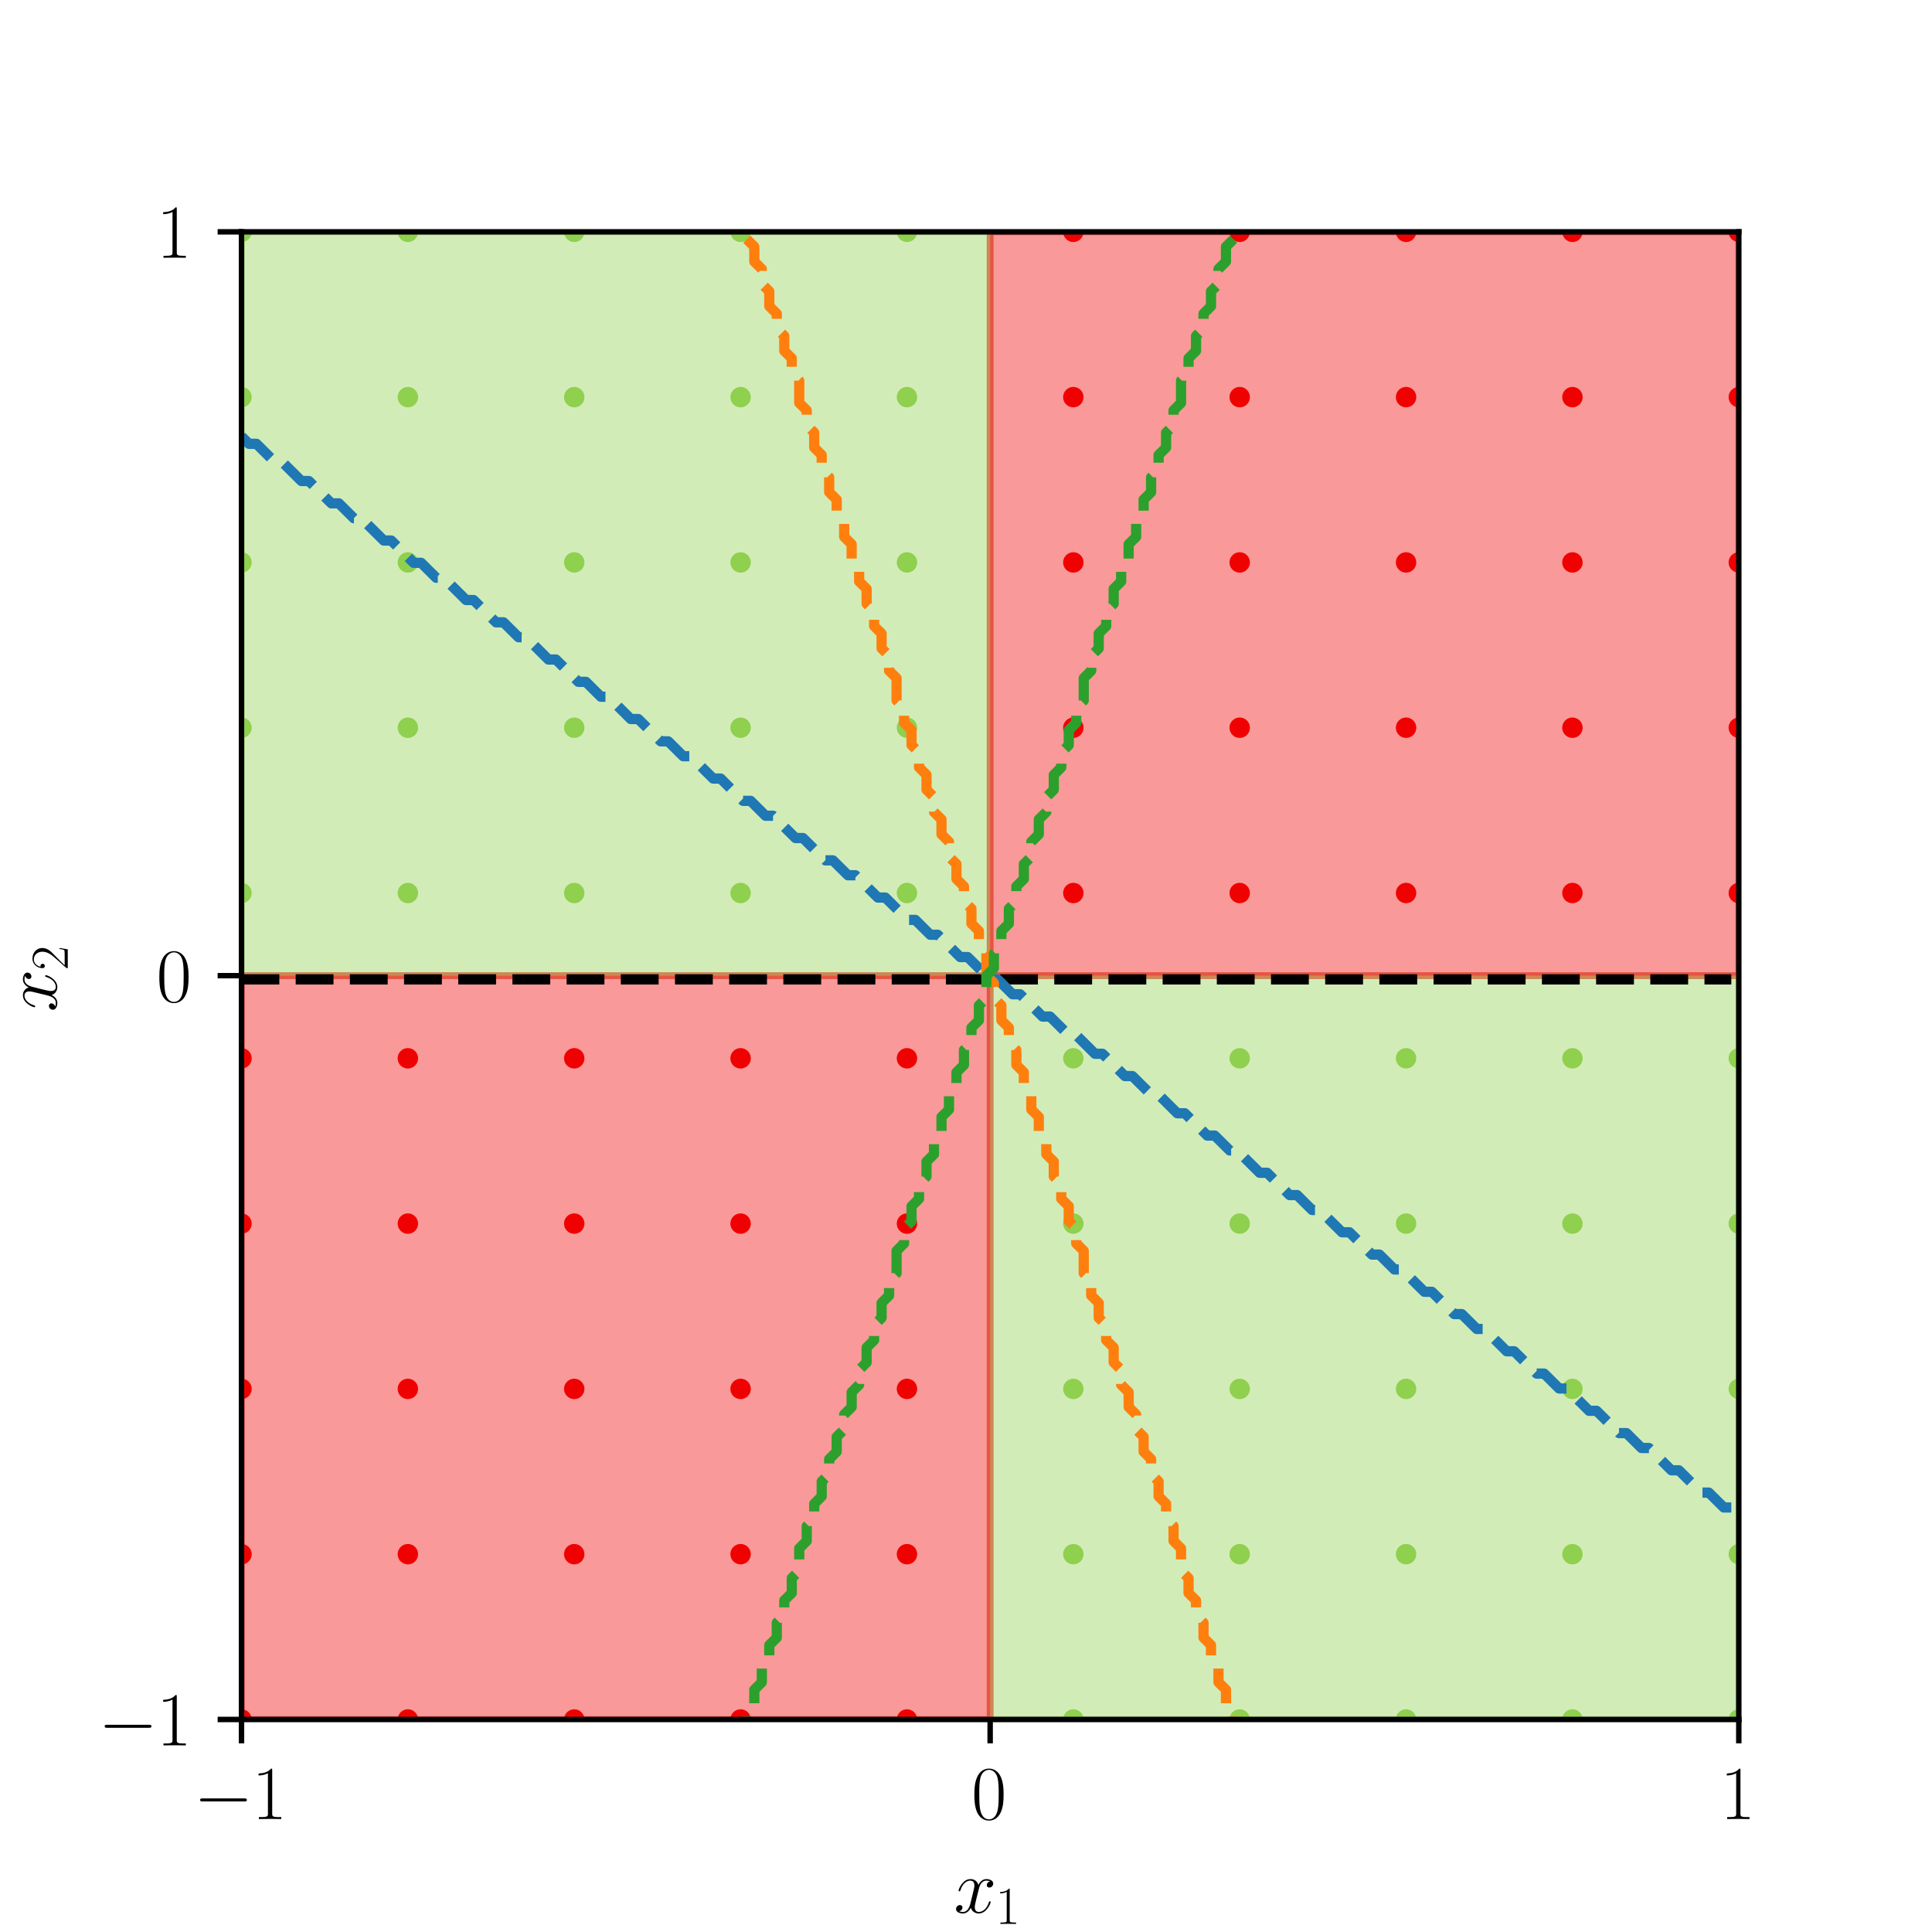 <?xml version="1.0" encoding="utf-8" standalone="no"?>
<!DOCTYPE svg PUBLIC "-//W3C//DTD SVG 1.1//EN"
  "http://www.w3.org/Graphics/SVG/1.1/DTD/svg11.dtd">
<svg xmlns:xlink="http://www.w3.org/1999/xlink" width="283.465pt" height="283.465pt" viewBox="0 0 283.465 283.465" xmlns="http://www.w3.org/2000/svg" version="1.1">
 <defs>
  <style type="text/css">*{stroke-linejoin: round; stroke-linecap: butt}</style>
 </defs>
 <g id="figure_1">
  <g id="patch_1">
   <path d="M 0 283.465 
L 283.465 283.465 
L 283.465 0 
L 0 0 
z
" style="fill: #ffffff"/>
  </g>
  <g id="axes_1">
   <g id="patch_2">
    <path d="M 35.433 252.283 
L 255.118 252.283 
L 255.118 34.016 
L 35.433 34.016 
z
" style="fill: #ffffff"/>
   </g>
   <g id="PathCollection_1">
    <defs>
     <path id="C0_0_06b00e86ef" d="M 0 1 
C 0.265 1 0.52 0.895 0.707 0.707 
C 0.895 0.52 1 0.265 1 -0 
C 1 -0.265 0.895 -0.52 0.707 -0.707 
C 0.52 -0.895 0.265 -1 0 -1 
C -0.265 -1 -0.52 -0.895 -0.707 -0.707 
C -0.895 -0.52 -1 -0.265 -1 0 
C -1 0.265 -0.895 0.52 -0.707 0.707 
C -0.52 0.895 -0.265 1 0 1 
z
"/>
    </defs>
    <g clip-path="url(#pb8eef83bf4)">
     <use xlink:href="#C0_0_06b00e86ef" x="35.433" y="252.283" style="fill: #f00101; stroke: #f00101"/>
    </g>
    <g clip-path="url(#pb8eef83bf4)">
     <use xlink:href="#C0_0_06b00e86ef" x="59.843" y="252.283" style="fill: #f00101; stroke: #f00101"/>
    </g>
    <g clip-path="url(#pb8eef83bf4)">
     <use xlink:href="#C0_0_06b00e86ef" x="84.252" y="252.283" style="fill: #f00101; stroke: #f00101"/>
    </g>
    <g clip-path="url(#pb8eef83bf4)">
     <use xlink:href="#C0_0_06b00e86ef" x="108.661" y="252.283" style="fill: #f00101; stroke: #f00101"/>
    </g>
    <g clip-path="url(#pb8eef83bf4)">
     <use xlink:href="#C0_0_06b00e86ef" x="133.071" y="252.283" style="fill: #f00101; stroke: #f00101"/>
    </g>
    <g clip-path="url(#pb8eef83bf4)">
     <use xlink:href="#C0_0_06b00e86ef" x="157.48" y="252.283" style="fill: #8fd14f; stroke: #8fd14f"/>
    </g>
    <g clip-path="url(#pb8eef83bf4)">
     <use xlink:href="#C0_0_06b00e86ef" x="181.89" y="252.283" style="fill: #8fd14f; stroke: #8fd14f"/>
    </g>
    <g clip-path="url(#pb8eef83bf4)">
     <use xlink:href="#C0_0_06b00e86ef" x="206.299" y="252.283" style="fill: #8fd14f; stroke: #8fd14f"/>
    </g>
    <g clip-path="url(#pb8eef83bf4)">
     <use xlink:href="#C0_0_06b00e86ef" x="230.709" y="252.283" style="fill: #8fd14f; stroke: #8fd14f"/>
    </g>
    <g clip-path="url(#pb8eef83bf4)">
     <use xlink:href="#C0_0_06b00e86ef" x="255.118" y="252.283" style="fill: #8fd14f; stroke: #8fd14f"/>
    </g>
    <g clip-path="url(#pb8eef83bf4)">
     <use xlink:href="#C0_0_06b00e86ef" x="35.433" y="228.031" style="fill: #f00101; stroke: #f00101"/>
    </g>
    <g clip-path="url(#pb8eef83bf4)">
     <use xlink:href="#C0_0_06b00e86ef" x="59.843" y="228.031" style="fill: #f00101; stroke: #f00101"/>
    </g>
    <g clip-path="url(#pb8eef83bf4)">
     <use xlink:href="#C0_0_06b00e86ef" x="84.252" y="228.031" style="fill: #f00101; stroke: #f00101"/>
    </g>
    <g clip-path="url(#pb8eef83bf4)">
     <use xlink:href="#C0_0_06b00e86ef" x="108.661" y="228.031" style="fill: #f00101; stroke: #f00101"/>
    </g>
    <g clip-path="url(#pb8eef83bf4)">
     <use xlink:href="#C0_0_06b00e86ef" x="133.071" y="228.031" style="fill: #f00101; stroke: #f00101"/>
    </g>
    <g clip-path="url(#pb8eef83bf4)">
     <use xlink:href="#C0_0_06b00e86ef" x="157.48" y="228.031" style="fill: #8fd14f; stroke: #8fd14f"/>
    </g>
    <g clip-path="url(#pb8eef83bf4)">
     <use xlink:href="#C0_0_06b00e86ef" x="181.89" y="228.031" style="fill: #8fd14f; stroke: #8fd14f"/>
    </g>
    <g clip-path="url(#pb8eef83bf4)">
     <use xlink:href="#C0_0_06b00e86ef" x="206.299" y="228.031" style="fill: #8fd14f; stroke: #8fd14f"/>
    </g>
    <g clip-path="url(#pb8eef83bf4)">
     <use xlink:href="#C0_0_06b00e86ef" x="230.709" y="228.031" style="fill: #8fd14f; stroke: #8fd14f"/>
    </g>
    <g clip-path="url(#pb8eef83bf4)">
     <use xlink:href="#C0_0_06b00e86ef" x="255.118" y="228.031" style="fill: #8fd14f; stroke: #8fd14f"/>
    </g>
    <g clip-path="url(#pb8eef83bf4)">
     <use xlink:href="#C0_0_06b00e86ef" x="35.433" y="203.78" style="fill: #f00101; stroke: #f00101"/>
    </g>
    <g clip-path="url(#pb8eef83bf4)">
     <use xlink:href="#C0_0_06b00e86ef" x="59.843" y="203.78" style="fill: #f00101; stroke: #f00101"/>
    </g>
    <g clip-path="url(#pb8eef83bf4)">
     <use xlink:href="#C0_0_06b00e86ef" x="84.252" y="203.78" style="fill: #f00101; stroke: #f00101"/>
    </g>
    <g clip-path="url(#pb8eef83bf4)">
     <use xlink:href="#C0_0_06b00e86ef" x="108.661" y="203.78" style="fill: #f00101; stroke: #f00101"/>
    </g>
    <g clip-path="url(#pb8eef83bf4)">
     <use xlink:href="#C0_0_06b00e86ef" x="133.071" y="203.78" style="fill: #f00101; stroke: #f00101"/>
    </g>
    <g clip-path="url(#pb8eef83bf4)">
     <use xlink:href="#C0_0_06b00e86ef" x="157.48" y="203.78" style="fill: #8fd14f; stroke: #8fd14f"/>
    </g>
    <g clip-path="url(#pb8eef83bf4)">
     <use xlink:href="#C0_0_06b00e86ef" x="181.89" y="203.78" style="fill: #8fd14f; stroke: #8fd14f"/>
    </g>
    <g clip-path="url(#pb8eef83bf4)">
     <use xlink:href="#C0_0_06b00e86ef" x="206.299" y="203.78" style="fill: #8fd14f; stroke: #8fd14f"/>
    </g>
    <g clip-path="url(#pb8eef83bf4)">
     <use xlink:href="#C0_0_06b00e86ef" x="230.709" y="203.78" style="fill: #8fd14f; stroke: #8fd14f"/>
    </g>
    <g clip-path="url(#pb8eef83bf4)">
     <use xlink:href="#C0_0_06b00e86ef" x="255.118" y="203.78" style="fill: #8fd14f; stroke: #8fd14f"/>
    </g>
    <g clip-path="url(#pb8eef83bf4)">
     <use xlink:href="#C0_0_06b00e86ef" x="35.433" y="179.528" style="fill: #f00101; stroke: #f00101"/>
    </g>
    <g clip-path="url(#pb8eef83bf4)">
     <use xlink:href="#C0_0_06b00e86ef" x="59.843" y="179.528" style="fill: #f00101; stroke: #f00101"/>
    </g>
    <g clip-path="url(#pb8eef83bf4)">
     <use xlink:href="#C0_0_06b00e86ef" x="84.252" y="179.528" style="fill: #f00101; stroke: #f00101"/>
    </g>
    <g clip-path="url(#pb8eef83bf4)">
     <use xlink:href="#C0_0_06b00e86ef" x="108.661" y="179.528" style="fill: #f00101; stroke: #f00101"/>
    </g>
    <g clip-path="url(#pb8eef83bf4)">
     <use xlink:href="#C0_0_06b00e86ef" x="133.071" y="179.528" style="fill: #f00101; stroke: #f00101"/>
    </g>
    <g clip-path="url(#pb8eef83bf4)">
     <use xlink:href="#C0_0_06b00e86ef" x="157.48" y="179.528" style="fill: #8fd14f; stroke: #8fd14f"/>
    </g>
    <g clip-path="url(#pb8eef83bf4)">
     <use xlink:href="#C0_0_06b00e86ef" x="181.89" y="179.528" style="fill: #8fd14f; stroke: #8fd14f"/>
    </g>
    <g clip-path="url(#pb8eef83bf4)">
     <use xlink:href="#C0_0_06b00e86ef" x="206.299" y="179.528" style="fill: #8fd14f; stroke: #8fd14f"/>
    </g>
    <g clip-path="url(#pb8eef83bf4)">
     <use xlink:href="#C0_0_06b00e86ef" x="230.709" y="179.528" style="fill: #8fd14f; stroke: #8fd14f"/>
    </g>
    <g clip-path="url(#pb8eef83bf4)">
     <use xlink:href="#C0_0_06b00e86ef" x="255.118" y="179.528" style="fill: #8fd14f; stroke: #8fd14f"/>
    </g>
    <g clip-path="url(#pb8eef83bf4)">
     <use xlink:href="#C0_0_06b00e86ef" x="35.433" y="155.276" style="fill: #f00101; stroke: #f00101"/>
    </g>
    <g clip-path="url(#pb8eef83bf4)">
     <use xlink:href="#C0_0_06b00e86ef" x="59.843" y="155.276" style="fill: #f00101; stroke: #f00101"/>
    </g>
    <g clip-path="url(#pb8eef83bf4)">
     <use xlink:href="#C0_0_06b00e86ef" x="84.252" y="155.276" style="fill: #f00101; stroke: #f00101"/>
    </g>
    <g clip-path="url(#pb8eef83bf4)">
     <use xlink:href="#C0_0_06b00e86ef" x="108.661" y="155.276" style="fill: #f00101; stroke: #f00101"/>
    </g>
    <g clip-path="url(#pb8eef83bf4)">
     <use xlink:href="#C0_0_06b00e86ef" x="133.071" y="155.276" style="fill: #f00101; stroke: #f00101"/>
    </g>
    <g clip-path="url(#pb8eef83bf4)">
     <use xlink:href="#C0_0_06b00e86ef" x="157.48" y="155.276" style="fill: #8fd14f; stroke: #8fd14f"/>
    </g>
    <g clip-path="url(#pb8eef83bf4)">
     <use xlink:href="#C0_0_06b00e86ef" x="181.89" y="155.276" style="fill: #8fd14f; stroke: #8fd14f"/>
    </g>
    <g clip-path="url(#pb8eef83bf4)">
     <use xlink:href="#C0_0_06b00e86ef" x="206.299" y="155.276" style="fill: #8fd14f; stroke: #8fd14f"/>
    </g>
    <g clip-path="url(#pb8eef83bf4)">
     <use xlink:href="#C0_0_06b00e86ef" x="230.709" y="155.276" style="fill: #8fd14f; stroke: #8fd14f"/>
    </g>
    <g clip-path="url(#pb8eef83bf4)">
     <use xlink:href="#C0_0_06b00e86ef" x="255.118" y="155.276" style="fill: #8fd14f; stroke: #8fd14f"/>
    </g>
    <g clip-path="url(#pb8eef83bf4)">
     <use xlink:href="#C0_0_06b00e86ef" x="35.433" y="131.024" style="fill: #8fd14f; stroke: #8fd14f"/>
    </g>
    <g clip-path="url(#pb8eef83bf4)">
     <use xlink:href="#C0_0_06b00e86ef" x="59.843" y="131.024" style="fill: #8fd14f; stroke: #8fd14f"/>
    </g>
    <g clip-path="url(#pb8eef83bf4)">
     <use xlink:href="#C0_0_06b00e86ef" x="84.252" y="131.024" style="fill: #8fd14f; stroke: #8fd14f"/>
    </g>
    <g clip-path="url(#pb8eef83bf4)">
     <use xlink:href="#C0_0_06b00e86ef" x="108.661" y="131.024" style="fill: #8fd14f; stroke: #8fd14f"/>
    </g>
    <g clip-path="url(#pb8eef83bf4)">
     <use xlink:href="#C0_0_06b00e86ef" x="133.071" y="131.024" style="fill: #8fd14f; stroke: #8fd14f"/>
    </g>
    <g clip-path="url(#pb8eef83bf4)">
     <use xlink:href="#C0_0_06b00e86ef" x="157.48" y="131.024" style="fill: #f00101; stroke: #f00101"/>
    </g>
    <g clip-path="url(#pb8eef83bf4)">
     <use xlink:href="#C0_0_06b00e86ef" x="181.89" y="131.024" style="fill: #f00101; stroke: #f00101"/>
    </g>
    <g clip-path="url(#pb8eef83bf4)">
     <use xlink:href="#C0_0_06b00e86ef" x="206.299" y="131.024" style="fill: #f00101; stroke: #f00101"/>
    </g>
    <g clip-path="url(#pb8eef83bf4)">
     <use xlink:href="#C0_0_06b00e86ef" x="230.709" y="131.024" style="fill: #f00101; stroke: #f00101"/>
    </g>
    <g clip-path="url(#pb8eef83bf4)">
     <use xlink:href="#C0_0_06b00e86ef" x="255.118" y="131.024" style="fill: #f00101; stroke: #f00101"/>
    </g>
    <g clip-path="url(#pb8eef83bf4)">
     <use xlink:href="#C0_0_06b00e86ef" x="35.433" y="106.772" style="fill: #8fd14f; stroke: #8fd14f"/>
    </g>
    <g clip-path="url(#pb8eef83bf4)">
     <use xlink:href="#C0_0_06b00e86ef" x="59.843" y="106.772" style="fill: #8fd14f; stroke: #8fd14f"/>
    </g>
    <g clip-path="url(#pb8eef83bf4)">
     <use xlink:href="#C0_0_06b00e86ef" x="84.252" y="106.772" style="fill: #8fd14f; stroke: #8fd14f"/>
    </g>
    <g clip-path="url(#pb8eef83bf4)">
     <use xlink:href="#C0_0_06b00e86ef" x="108.661" y="106.772" style="fill: #8fd14f; stroke: #8fd14f"/>
    </g>
    <g clip-path="url(#pb8eef83bf4)">
     <use xlink:href="#C0_0_06b00e86ef" x="133.071" y="106.772" style="fill: #8fd14f; stroke: #8fd14f"/>
    </g>
    <g clip-path="url(#pb8eef83bf4)">
     <use xlink:href="#C0_0_06b00e86ef" x="157.48" y="106.772" style="fill: #f00101; stroke: #f00101"/>
    </g>
    <g clip-path="url(#pb8eef83bf4)">
     <use xlink:href="#C0_0_06b00e86ef" x="181.89" y="106.772" style="fill: #f00101; stroke: #f00101"/>
    </g>
    <g clip-path="url(#pb8eef83bf4)">
     <use xlink:href="#C0_0_06b00e86ef" x="206.299" y="106.772" style="fill: #f00101; stroke: #f00101"/>
    </g>
    <g clip-path="url(#pb8eef83bf4)">
     <use xlink:href="#C0_0_06b00e86ef" x="230.709" y="106.772" style="fill: #f00101; stroke: #f00101"/>
    </g>
    <g clip-path="url(#pb8eef83bf4)">
     <use xlink:href="#C0_0_06b00e86ef" x="255.118" y="106.772" style="fill: #f00101; stroke: #f00101"/>
    </g>
    <g clip-path="url(#pb8eef83bf4)">
     <use xlink:href="#C0_0_06b00e86ef" x="35.433" y="82.52" style="fill: #8fd14f; stroke: #8fd14f"/>
    </g>
    <g clip-path="url(#pb8eef83bf4)">
     <use xlink:href="#C0_0_06b00e86ef" x="59.843" y="82.52" style="fill: #8fd14f; stroke: #8fd14f"/>
    </g>
    <g clip-path="url(#pb8eef83bf4)">
     <use xlink:href="#C0_0_06b00e86ef" x="84.252" y="82.52" style="fill: #8fd14f; stroke: #8fd14f"/>
    </g>
    <g clip-path="url(#pb8eef83bf4)">
     <use xlink:href="#C0_0_06b00e86ef" x="108.661" y="82.52" style="fill: #8fd14f; stroke: #8fd14f"/>
    </g>
    <g clip-path="url(#pb8eef83bf4)">
     <use xlink:href="#C0_0_06b00e86ef" x="133.071" y="82.52" style="fill: #8fd14f; stroke: #8fd14f"/>
    </g>
    <g clip-path="url(#pb8eef83bf4)">
     <use xlink:href="#C0_0_06b00e86ef" x="157.48" y="82.52" style="fill: #f00101; stroke: #f00101"/>
    </g>
    <g clip-path="url(#pb8eef83bf4)">
     <use xlink:href="#C0_0_06b00e86ef" x="181.89" y="82.52" style="fill: #f00101; stroke: #f00101"/>
    </g>
    <g clip-path="url(#pb8eef83bf4)">
     <use xlink:href="#C0_0_06b00e86ef" x="206.299" y="82.52" style="fill: #f00101; stroke: #f00101"/>
    </g>
    <g clip-path="url(#pb8eef83bf4)">
     <use xlink:href="#C0_0_06b00e86ef" x="230.709" y="82.52" style="fill: #f00101; stroke: #f00101"/>
    </g>
    <g clip-path="url(#pb8eef83bf4)">
     <use xlink:href="#C0_0_06b00e86ef" x="255.118" y="82.52" style="fill: #f00101; stroke: #f00101"/>
    </g>
    <g clip-path="url(#pb8eef83bf4)">
     <use xlink:href="#C0_0_06b00e86ef" x="35.433" y="58.268" style="fill: #8fd14f; stroke: #8fd14f"/>
    </g>
    <g clip-path="url(#pb8eef83bf4)">
     <use xlink:href="#C0_0_06b00e86ef" x="59.843" y="58.268" style="fill: #8fd14f; stroke: #8fd14f"/>
    </g>
    <g clip-path="url(#pb8eef83bf4)">
     <use xlink:href="#C0_0_06b00e86ef" x="84.252" y="58.268" style="fill: #8fd14f; stroke: #8fd14f"/>
    </g>
    <g clip-path="url(#pb8eef83bf4)">
     <use xlink:href="#C0_0_06b00e86ef" x="108.661" y="58.268" style="fill: #8fd14f; stroke: #8fd14f"/>
    </g>
    <g clip-path="url(#pb8eef83bf4)">
     <use xlink:href="#C0_0_06b00e86ef" x="133.071" y="58.268" style="fill: #8fd14f; stroke: #8fd14f"/>
    </g>
    <g clip-path="url(#pb8eef83bf4)">
     <use xlink:href="#C0_0_06b00e86ef" x="157.48" y="58.268" style="fill: #f00101; stroke: #f00101"/>
    </g>
    <g clip-path="url(#pb8eef83bf4)">
     <use xlink:href="#C0_0_06b00e86ef" x="181.89" y="58.268" style="fill: #f00101; stroke: #f00101"/>
    </g>
    <g clip-path="url(#pb8eef83bf4)">
     <use xlink:href="#C0_0_06b00e86ef" x="206.299" y="58.268" style="fill: #f00101; stroke: #f00101"/>
    </g>
    <g clip-path="url(#pb8eef83bf4)">
     <use xlink:href="#C0_0_06b00e86ef" x="230.709" y="58.268" style="fill: #f00101; stroke: #f00101"/>
    </g>
    <g clip-path="url(#pb8eef83bf4)">
     <use xlink:href="#C0_0_06b00e86ef" x="255.118" y="58.268" style="fill: #f00101; stroke: #f00101"/>
    </g>
    <g clip-path="url(#pb8eef83bf4)">
     <use xlink:href="#C0_0_06b00e86ef" x="35.433" y="34.016" style="fill: #8fd14f; stroke: #8fd14f"/>
    </g>
    <g clip-path="url(#pb8eef83bf4)">
     <use xlink:href="#C0_0_06b00e86ef" x="59.843" y="34.016" style="fill: #8fd14f; stroke: #8fd14f"/>
    </g>
    <g clip-path="url(#pb8eef83bf4)">
     <use xlink:href="#C0_0_06b00e86ef" x="84.252" y="34.016" style="fill: #8fd14f; stroke: #8fd14f"/>
    </g>
    <g clip-path="url(#pb8eef83bf4)">
     <use xlink:href="#C0_0_06b00e86ef" x="108.661" y="34.016" style="fill: #8fd14f; stroke: #8fd14f"/>
    </g>
    <g clip-path="url(#pb8eef83bf4)">
     <use xlink:href="#C0_0_06b00e86ef" x="133.071" y="34.016" style="fill: #8fd14f; stroke: #8fd14f"/>
    </g>
    <g clip-path="url(#pb8eef83bf4)">
     <use xlink:href="#C0_0_06b00e86ef" x="157.48" y="34.016" style="fill: #f00101; stroke: #f00101"/>
    </g>
    <g clip-path="url(#pb8eef83bf4)">
     <use xlink:href="#C0_0_06b00e86ef" x="181.89" y="34.016" style="fill: #f00101; stroke: #f00101"/>
    </g>
    <g clip-path="url(#pb8eef83bf4)">
     <use xlink:href="#C0_0_06b00e86ef" x="206.299" y="34.016" style="fill: #f00101; stroke: #f00101"/>
    </g>
    <g clip-path="url(#pb8eef83bf4)">
     <use xlink:href="#C0_0_06b00e86ef" x="230.709" y="34.016" style="fill: #f00101; stroke: #f00101"/>
    </g>
    <g clip-path="url(#pb8eef83bf4)">
     <use xlink:href="#C0_0_06b00e86ef" x="255.118" y="34.016" style="fill: #f00101; stroke: #f00101"/>
    </g>
   </g>
   <g id="PolyCollection_1">
    <defs>
     <path id="m1203b4040b" d="M 35.433 -249.449 
L 35.433 -140.315 
L 145.276 -140.315 
L 145.276 -249.449 
L 145.276 -249.449 
L 35.433 -249.449 
z
" style="stroke: #8fd14f; stroke-opacity: 0.4"/>
    </defs>
    <g clip-path="url(#pb8eef83bf4)">
     <use xlink:href="#m1203b4040b" x="0" y="283.465" style="fill: #8fd14f; fill-opacity: 0.4; stroke: #8fd14f; stroke-opacity: 0.4"/>
    </g>
   </g>
   <g id="PolyCollection_2">
    <defs>
     <path id="mf1e0f2ef23" d="M 145.276 -140.315 
L 145.276 -31.181 
L 255.118 -31.181 
L 255.118 -140.315 
L 255.118 -140.315 
L 145.276 -140.315 
z
" style="stroke: #8fd14f; stroke-opacity: 0.4"/>
    </defs>
    <g clip-path="url(#pb8eef83bf4)">
     <use xlink:href="#mf1e0f2ef23" x="0" y="283.465" style="fill: #8fd14f; fill-opacity: 0.4; stroke: #8fd14f; stroke-opacity: 0.4"/>
    </g>
   </g>
   <g id="PolyCollection_3">
    <defs>
     <path id="m34db867eb8" d="M 35.433 -140.315 
L 35.433 -31.181 
L 145.276 -31.181 
L 145.276 -140.315 
L 145.276 -140.315 
L 35.433 -140.315 
z
" style="stroke: #f00101; stroke-opacity: 0.4"/>
    </defs>
    <g clip-path="url(#pb8eef83bf4)">
     <use xlink:href="#m34db867eb8" x="0" y="283.465" style="fill: #f00101; fill-opacity: 0.4; stroke: #f00101; stroke-opacity: 0.4"/>
    </g>
   </g>
   <g id="PolyCollection_4">
    <defs>
     <path id="m7398e1955c" d="M 145.276 -249.449 
L 145.276 -140.315 
L 255.118 -140.315 
L 255.118 -249.449 
L 255.118 -249.449 
L 145.276 -249.449 
z
" style="stroke: #f00101; stroke-opacity: 0.4"/>
    </defs>
    <g clip-path="url(#pb8eef83bf4)">
     <use xlink:href="#m7398e1955c" x="0" y="283.465" style="fill: #f00101; fill-opacity: 0.4; stroke: #f00101; stroke-opacity: 0.4"/>
    </g>
   </g>
   <g id="matplotlib.axis_1">
    <g id="xtick_1">
     <g id="line2d_1">
      <defs>
       <path id="m3e2d589b9b" d="M 0 0 
L 0 3.5 
" style="stroke: #000000; stroke-width: 0.8"/>
      </defs>
      <g>
       <use xlink:href="#m3e2d589b9b" x="35.433" y="252.283" style="stroke: #000000; stroke-width: 0.8"/>
      </g>
     </g>
     <g id="text_1">
      <!-- $\mathdefault{−1}$ -->
      <g transform="translate(28.432 266.894) scale(0.11 -0.11)">
       <defs>
        <path id="CMSY10-0" d="M 4218 1472 
C 4326 1472 4442 1472 4442 1600 
C 4442 1728 4326 1728 4218 1728 
L 755 1728 
C 646 1728 531 1728 531 1600 
C 531 1472 646 1472 755 1472 
L 4218 1472 
z
" transform="scale(0.016)"/>
        <path id="CMR17-31" d="M 1702 4083 
C 1702 4217 1696 4224 1606 4224 
C 1357 3927 979 3833 621 3820 
C 602 3820 570 3820 563 3808 
C 557 3795 557 3782 557 3648 
C 755 3648 1088 3686 1344 3839 
L 1344 467 
C 1344 243 1331 166 781 166 
L 589 166 
L 589 0 
C 896 6 1216 12 1523 12 
C 1830 12 2150 6 2458 0 
L 2458 166 
L 2266 166 
C 1715 166 1702 236 1702 467 
L 1702 4083 
z
" transform="scale(0.016)"/>
       </defs>
       <use xlink:href="#CMSY10-0" transform="scale(0.996)"/>
       <use xlink:href="#CMR17-31" transform="translate(77.487 0) scale(0.996)"/>
      </g>
     </g>
    </g>
    <g id="xtick_2">
     <g id="line2d_2">
      <g>
       <use xlink:href="#m3e2d589b9b" x="145.276" y="252.283" style="stroke: #000000; stroke-width: 0.8"/>
      </g>
     </g>
     <g id="text_2">
      <!-- $\mathdefault{0}$ -->
      <g transform="translate(142.536 266.894) scale(0.11 -0.11)">
       <defs>
        <path id="CMR17-30" d="M 2688 2038 
C 2688 2430 2682 3099 2413 3613 
C 2176 4063 1798 4224 1466 4224 
C 1158 4224 768 4082 525 3620 
C 269 3137 243 2539 243 2038 
C 243 1671 250 1112 448 623 
C 723 -39 1216 -128 1466 -128 
C 1760 -128 2208 -7 2470 604 
C 2662 1048 2688 1568 2688 2038 
z
M 1466 -26 
C 1056 -26 813 328 723 816 
C 653 1196 653 1749 653 2109 
C 653 2604 653 3015 736 3407 
C 858 3954 1216 4121 1466 4121 
C 1728 4121 2067 3947 2189 3420 
C 2272 3054 2278 2623 2278 2109 
C 2278 1691 2278 1176 2202 797 
C 2067 96 1690 -26 1466 -26 
z
" transform="scale(0.016)"/>
       </defs>
       <use xlink:href="#CMR17-30" transform="scale(0.996)"/>
      </g>
     </g>
    </g>
    <g id="xtick_3">
     <g id="line2d_3">
      <g>
       <use xlink:href="#m3e2d589b9b" x="255.118" y="252.283" style="stroke: #000000; stroke-width: 0.8"/>
      </g>
     </g>
     <g id="text_3">
      <!-- $\mathdefault{1}$ -->
      <g transform="translate(252.378 266.894) scale(0.11 -0.11)">
       <use xlink:href="#CMR17-31" transform="scale(0.996)"/>
      </g>
     </g>
    </g>
    <g id="text_4">
     <!-- $x_1$ -->
     <g transform="translate(139.96 280.635) scale(0.11 -0.11)">
      <defs>
       <path id="CMMI12-78" d="M 3034 2624 
C 2829 2585 2752 2431 2752 2310 
C 2752 2156 2874 2105 2963 2105 
C 3155 2105 3290 2271 3290 2444 
C 3290 2694 2982 2816 2714 2816 
C 2323 2816 2106 2451 2048 2329 
C 1901 2790 1504 2816 1389 2816 
C 736 2816 390 1993 390 1849 
C 390 1823 416 1790 461 1790 
C 512 1790 525 1829 538 1855 
C 755 2572 1184 2687 1370 2687 
C 1658 2687 1715 2438 1715 2284 
C 1715 2143 1677 1993 1600 1678 
L 1382 778 
C 1286 390 1101 64 762 64 
C 730 64 570 64 435 126 
C 666 166 717 358 717 435 
C 717 563 621 640 499 640 
C 346 640 179 505 179 300 
C 179 57 480 -64 755 -64 
C 1062 -64 1280 153 1414 415 
C 1517 64 1837 -64 2074 -64 
C 2726 -64 3072 751 3072 896 
C 3072 929 3046 955 3008 955 
C 2950 955 2944 922 2925 870 
C 2752 300 2381 64 2093 64 
C 1869 64 1747 204 1747 467 
C 1747 607 1773 712 1875 1146 
L 2099 2039 
C 2195 2425 2413 2687 2707 2687 
C 2720 2687 2899 2687 3034 2624 
z
" transform="scale(0.016)"/>
      </defs>
      <use xlink:href="#CMMI12-78" transform="scale(0.996)"/>
      <use xlink:href="#CMR17-31" transform="translate(55.434 -14.944) scale(0.697)"/>
     </g>
    </g>
   </g>
   <g id="matplotlib.axis_2">
    <g id="ytick_1">
     <g id="line2d_4">
      <defs>
       <path id="m84e699f910" d="M 0 0 
L -3.5 0 
" style="stroke: #000000; stroke-width: 0.8"/>
      </defs>
      <g>
       <use xlink:href="#m84e699f910" x="35.433" y="252.283" style="stroke: #000000; stroke-width: 0.8"/>
      </g>
     </g>
     <g id="text_5">
      <!-- $\mathdefault{−1}$ -->
      <g transform="translate(14.43 256.089) scale(0.11 -0.11)">
       <use xlink:href="#CMSY10-0" transform="scale(0.996)"/>
       <use xlink:href="#CMR17-31" transform="translate(77.487 0) scale(0.996)"/>
      </g>
     </g>
    </g>
    <g id="ytick_2">
     <g id="line2d_5">
      <g>
       <use xlink:href="#m84e699f910" x="35.433" y="143.15" style="stroke: #000000; stroke-width: 0.8"/>
      </g>
     </g>
     <g id="text_6">
      <!-- $\mathdefault{0}$ -->
      <g transform="translate(22.954 146.955) scale(0.11 -0.11)">
       <use xlink:href="#CMR17-30" transform="scale(0.996)"/>
      </g>
     </g>
    </g>
    <g id="ytick_3">
     <g id="line2d_6">
      <g>
       <use xlink:href="#m84e699f910" x="35.433" y="34.016" style="stroke: #000000; stroke-width: 0.8"/>
      </g>
     </g>
     <g id="text_7">
      <!-- $\mathdefault{1}$ -->
      <g transform="translate(22.954 37.821) scale(0.11 -0.11)">
       <use xlink:href="#CMR17-31" transform="scale(0.996)"/>
      </g>
     </g>
    </g>
    <g id="text_8">
     <!-- $x_2$ -->
     <g transform="translate(8.299 148.465) rotate(-90) scale(0.11 -0.11)">
      <defs>
       <path id="CMR17-32" d="M 2669 990 
L 2554 990 
C 2490 537 2438 460 2413 422 
C 2381 371 1920 371 1830 371 
L 602 371 
C 832 620 1280 1073 1824 1596 
C 2214 1966 2669 2400 2669 3033 
C 2669 3788 2067 4224 1395 4224 
C 691 4224 262 3603 262 3027 
C 262 2777 448 2745 525 2745 
C 589 2745 781 2783 781 3007 
C 781 3206 614 3264 525 3264 
C 486 3264 448 3257 422 3244 
C 544 3788 915 4057 1306 4057 
C 1862 4057 2227 3616 2227 3033 
C 2227 2477 1901 1998 1536 1583 
L 262 147 
L 262 0 
L 2515 0 
L 2669 990 
z
" transform="scale(0.016)"/>
      </defs>
      <use xlink:href="#CMMI12-78" transform="scale(0.996)"/>
      <use xlink:href="#CMR17-32" transform="translate(55.434 -14.944) scale(0.697)"/>
     </g>
    </g>
   </g>
   <g id="QuadContourSet_1">
    <path d="M 35.433 143.695 
L 254.02 143.695 
L 254.02 143.695 
" clip-path="url(#pb8eef83bf4)" style="fill: none; stroke-dasharray: 5.55,2.4; stroke-dashoffset: 0; stroke: #000000; stroke-width: 1.5"/>
   </g>
   <g id="QuadContourSet_2">
    <path d="M 35.433 64.028 
L 36.531 65.119 
L 37.63 65.119 
L 39.827 67.302 
L 40.925 67.302 
L 44.22 70.576 
L 45.319 70.576 
L 48.614 73.85 
L 49.713 73.85 
L 51.909 76.032 
L 53.008 76.032 
L 56.303 79.306 
L 57.402 79.306 
L 60.697 82.58 
L 61.795 82.58 
L 63.992 84.763 
L 65.091 84.763 
L 68.386 88.037 
L 69.484 88.037 
L 72.78 91.311 
L 73.878 91.311 
L 76.075 93.494 
L 77.173 93.494 
L 80.469 96.768 
L 81.567 96.768 
L 84.862 100.042 
L 85.961 100.042 
L 88.157 102.224 
L 89.256 102.224 
L 92.551 105.498 
L 93.65 105.498 
L 96.945 108.772 
L 98.043 108.772 
L 100.24 110.955 
L 101.339 110.955 
L 104.634 114.229 
L 105.732 114.229 
L 109.028 117.503 
L 110.126 117.503 
L 112.323 119.686 
L 113.421 119.686 
L 116.717 122.96 
L 117.815 122.96 
L 121.11 126.234 
L 122.209 126.234 
L 124.406 128.417 
L 125.504 128.417 
L 128.799 131.691 
L 129.898 131.691 
L 133.193 134.965 
L 134.291 134.965 
L 136.488 137.147 
L 137.587 137.147 
L 140.882 140.421 
L 141.98 140.421 
L 145.276 143.695 
L 146.374 143.695 
L 148.571 145.878 
L 149.669 145.878 
L 152.965 149.152 
L 154.063 149.152 
L 156.26 151.335 
L 157.358 151.335 
L 160.654 154.609 
L 161.752 154.609 
L 165.047 157.883 
L 166.146 157.883 
L 168.343 160.065 
L 169.441 160.065 
L 172.736 163.339 
L 173.835 163.339 
L 177.13 166.613 
L 178.228 166.613 
L 180.425 168.796 
L 181.524 168.796 
L 184.819 172.07 
L 185.917 172.07 
L 189.213 175.344 
L 190.311 175.344 
L 192.508 177.527 
L 193.606 177.527 
L 196.902 180.801 
L 198 180.801 
L 201.295 184.075 
L 202.394 184.075 
L 204.591 186.257 
L 205.689 186.257 
L 208.984 189.531 
L 210.083 189.531 
L 213.378 192.806 
L 214.476 192.806 
L 216.673 194.988 
L 217.772 194.988 
L 221.067 198.262 
L 222.165 198.262 
L 225.461 201.536 
L 226.559 201.536 
L 228.756 203.719 
L 229.854 203.719 
L 233.15 206.993 
L 234.248 206.993 
L 237.543 210.267 
L 238.642 210.267 
L 240.839 212.45 
L 241.937 212.45 
L 245.232 215.724 
L 246.331 215.724 
L 249.626 218.998 
L 250.724 218.998 
L 252.921 221.18 
L 254.02 221.18 
L 254.02 221.18 
" clip-path="url(#pb8eef83bf4)" style="fill: none; stroke-dasharray: 5.55,2.4; stroke-dashoffset: 0; stroke: #1f77b4; stroke-width: 1.5"/>
   </g>
   <g id="QuadContourSet_3">
    <path d="M 109.577 35.107 
L 110.675 36.198 
L 110.675 38.381 
L 111.774 39.472 
L 111.774 41.655 
L 112.872 42.746 
L 112.872 44.929 
L 113.97 46.02 
L 113.97 48.203 
L 115.069 49.294 
L 115.069 51.477 
L 116.167 52.569 
L 116.167 54.751 
L 117.266 55.843 
L 117.266 59.117 
L 118.364 60.208 
L 118.364 62.391 
L 119.463 63.482 
L 119.463 65.665 
L 120.561 66.756 
L 120.561 68.939 
L 121.659 70.03 
L 121.659 72.213 
L 122.758 73.304 
L 122.758 75.487 
L 123.856 76.578 
L 123.856 78.761 
L 124.955 79.852 
L 124.955 82.035 
L 126.053 83.126 
L 126.053 85.309 
L 127.152 86.4 
L 127.152 88.583 
L 128.25 89.674 
L 128.25 91.857 
L 129.348 92.948 
L 129.348 95.131 
L 130.447 96.222 
L 130.447 98.405 
L 131.545 99.496 
L 131.545 102.77 
L 132.644 103.861 
L 132.644 106.044 
L 133.742 107.135 
L 133.742 109.318 
L 134.841 110.409 
L 134.841 112.592 
L 135.939 113.683 
L 135.939 115.866 
L 137.037 116.957 
L 137.037 119.14 
L 138.136 120.231 
L 138.136 122.414 
L 139.234 123.506 
L 139.234 125.688 
L 140.333 126.78 
L 140.333 128.962 
L 141.431 130.054 
L 141.431 132.236 
L 142.53 133.328 
L 142.53 135.51 
L 143.628 136.602 
L 143.628 138.784 
L 144.726 139.876 
L 144.726 143.15 
L 145.825 144.241 
L 145.825 146.424 
L 146.923 147.515 
L 146.923 149.698 
L 148.022 150.789 
L 148.022 152.972 
L 149.12 154.063 
L 149.12 156.246 
L 150.219 157.337 
L 150.219 159.52 
L 151.317 160.611 
L 151.317 162.794 
L 152.415 163.885 
L 152.415 166.068 
L 153.514 167.159 
L 153.514 169.342 
L 154.612 170.433 
L 154.612 172.616 
L 155.711 173.707 
L 155.711 175.89 
L 156.809 176.981 
L 156.809 179.164 
L 157.907 180.255 
L 157.907 182.438 
L 159.006 183.529 
L 159.006 186.803 
L 160.104 187.894 
L 160.104 190.077 
L 161.203 191.169 
L 161.203 193.351 
L 162.301 194.443 
L 162.301 196.625 
L 163.4 197.717 
L 163.4 199.899 
L 164.498 200.991 
L 164.498 203.173 
L 165.596 204.265 
L 165.596 206.447 
L 166.695 207.539 
L 166.695 209.721 
L 167.793 210.813 
L 167.793 212.995 
L 168.892 214.087 
L 168.892 216.269 
L 169.99 217.361 
L 169.99 219.543 
L 171.089 220.635 
L 171.089 222.817 
L 172.187 223.909 
L 172.187 226.091 
L 173.285 227.183 
L 173.285 230.457 
L 174.384 231.548 
L 174.384 233.731 
L 175.482 234.822 
L 175.482 237.005 
L 176.581 238.096 
L 176.581 240.279 
L 177.679 241.37 
L 177.679 243.553 
L 178.778 244.644 
L 178.778 246.827 
L 179.876 247.918 
L 179.876 250.101 
L 180.974 251.192 
L 180.974 252.283 
L 180.974 252.283 
" clip-path="url(#pb8eef83bf4)" style="fill: none; stroke-dasharray: 5.55,2.4; stroke-dashoffset: 0; stroke: #ff7f0e; stroke-width: 1.5"/>
   </g>
   <g id="QuadContourSet_4">
    <path d="M 180.974 35.107 
L 179.876 36.198 
L 179.876 38.381 
L 178.778 39.472 
L 178.778 41.655 
L 177.679 42.746 
L 177.679 44.929 
L 176.581 46.02 
L 176.581 48.203 
L 175.482 49.294 
L 175.482 51.477 
L 174.384 52.569 
L 174.384 54.751 
L 173.285 55.843 
L 173.285 59.117 
L 172.187 60.208 
L 172.187 62.391 
L 171.089 63.482 
L 171.089 65.665 
L 169.99 66.756 
L 169.99 68.939 
L 168.892 70.03 
L 168.892 72.213 
L 167.793 73.304 
L 167.793 75.487 
L 166.695 76.578 
L 166.695 78.761 
L 165.596 79.852 
L 165.596 82.035 
L 164.498 83.126 
L 164.498 85.309 
L 163.4 86.4 
L 163.4 88.583 
L 162.301 89.674 
L 162.301 91.857 
L 161.203 92.948 
L 161.203 95.131 
L 160.104 96.222 
L 160.104 98.405 
L 159.006 99.496 
L 159.006 102.77 
L 157.907 103.861 
L 157.907 106.044 
L 156.809 107.135 
L 156.809 109.318 
L 155.711 110.409 
L 155.711 112.592 
L 154.612 113.683 
L 154.612 115.866 
L 153.514 116.957 
L 153.514 119.14 
L 152.415 120.231 
L 152.415 122.414 
L 151.317 123.506 
L 151.317 125.688 
L 150.219 126.78 
L 150.219 128.962 
L 149.12 130.054 
L 149.12 132.236 
L 148.022 133.328 
L 148.022 135.51 
L 146.923 136.602 
L 146.923 138.784 
L 145.825 139.876 
L 145.825 142.058 
L 144.726 143.15 
L 144.726 146.424 
L 143.628 147.515 
L 143.628 149.698 
L 142.53 150.789 
L 142.53 152.972 
L 141.431 154.063 
L 141.431 156.246 
L 140.333 157.337 
L 140.333 159.52 
L 139.234 160.611 
L 139.234 162.794 
L 138.136 163.885 
L 138.136 166.068 
L 137.037 167.159 
L 137.037 169.342 
L 135.939 170.433 
L 135.939 172.616 
L 134.841 173.707 
L 134.841 175.89 
L 133.742 176.981 
L 133.742 179.164 
L 132.644 180.255 
L 132.644 182.438 
L 131.545 183.529 
L 131.545 186.803 
L 130.447 187.894 
L 130.447 190.077 
L 129.348 191.169 
L 129.348 193.351 
L 128.25 194.443 
L 128.25 196.625 
L 127.152 197.717 
L 127.152 199.899 
L 126.053 200.991 
L 126.053 203.173 
L 124.955 204.265 
L 124.955 206.447 
L 123.856 207.539 
L 123.856 209.721 
L 122.758 210.813 
L 122.758 212.995 
L 121.659 214.087 
L 121.659 216.269 
L 120.561 217.361 
L 120.561 219.543 
L 119.463 220.635 
L 119.463 222.817 
L 118.364 223.909 
L 118.364 226.091 
L 117.266 227.183 
L 117.266 230.457 
L 116.167 231.548 
L 116.167 233.731 
L 115.069 234.822 
L 115.069 237.005 
L 113.97 238.096 
L 113.97 240.279 
L 112.872 241.37 
L 112.872 243.553 
L 111.774 244.644 
L 111.774 246.827 
L 110.675 247.918 
L 110.675 250.101 
L 109.577 251.192 
L 109.577 252.283 
L 109.577 252.283 
" clip-path="url(#pb8eef83bf4)" style="fill: none; stroke-dasharray: 5.55,2.4; stroke-dashoffset: 0; stroke: #2ca02c; stroke-width: 1.5"/>
   </g>
   <g id="patch_3">
    <path d="M 35.433 252.283 
L 35.433 34.016 
" style="fill: none; stroke: #000000; stroke-width: 0.8; stroke-linejoin: miter; stroke-linecap: square"/>
   </g>
   <g id="patch_4">
    <path d="M 255.118 252.283 
L 255.118 34.016 
" style="fill: none; stroke: #000000; stroke-width: 0.8; stroke-linejoin: miter; stroke-linecap: square"/>
   </g>
   <g id="patch_5">
    <path d="M 35.433 252.283 
L 255.118 252.283 
" style="fill: none; stroke: #000000; stroke-width: 0.8; stroke-linejoin: miter; stroke-linecap: square"/>
   </g>
   <g id="patch_6">
    <path d="M 35.433 34.016 
L 255.118 34.016 
" style="fill: none; stroke: #000000; stroke-width: 0.8; stroke-linejoin: miter; stroke-linecap: square"/>
   </g>
  </g>
 </g>
 <defs>
  <clipPath id="pb8eef83bf4">
   <rect x="35.433" y="34.016" width="219.685" height="218.268"/>
  </clipPath>
 </defs>
</svg>
